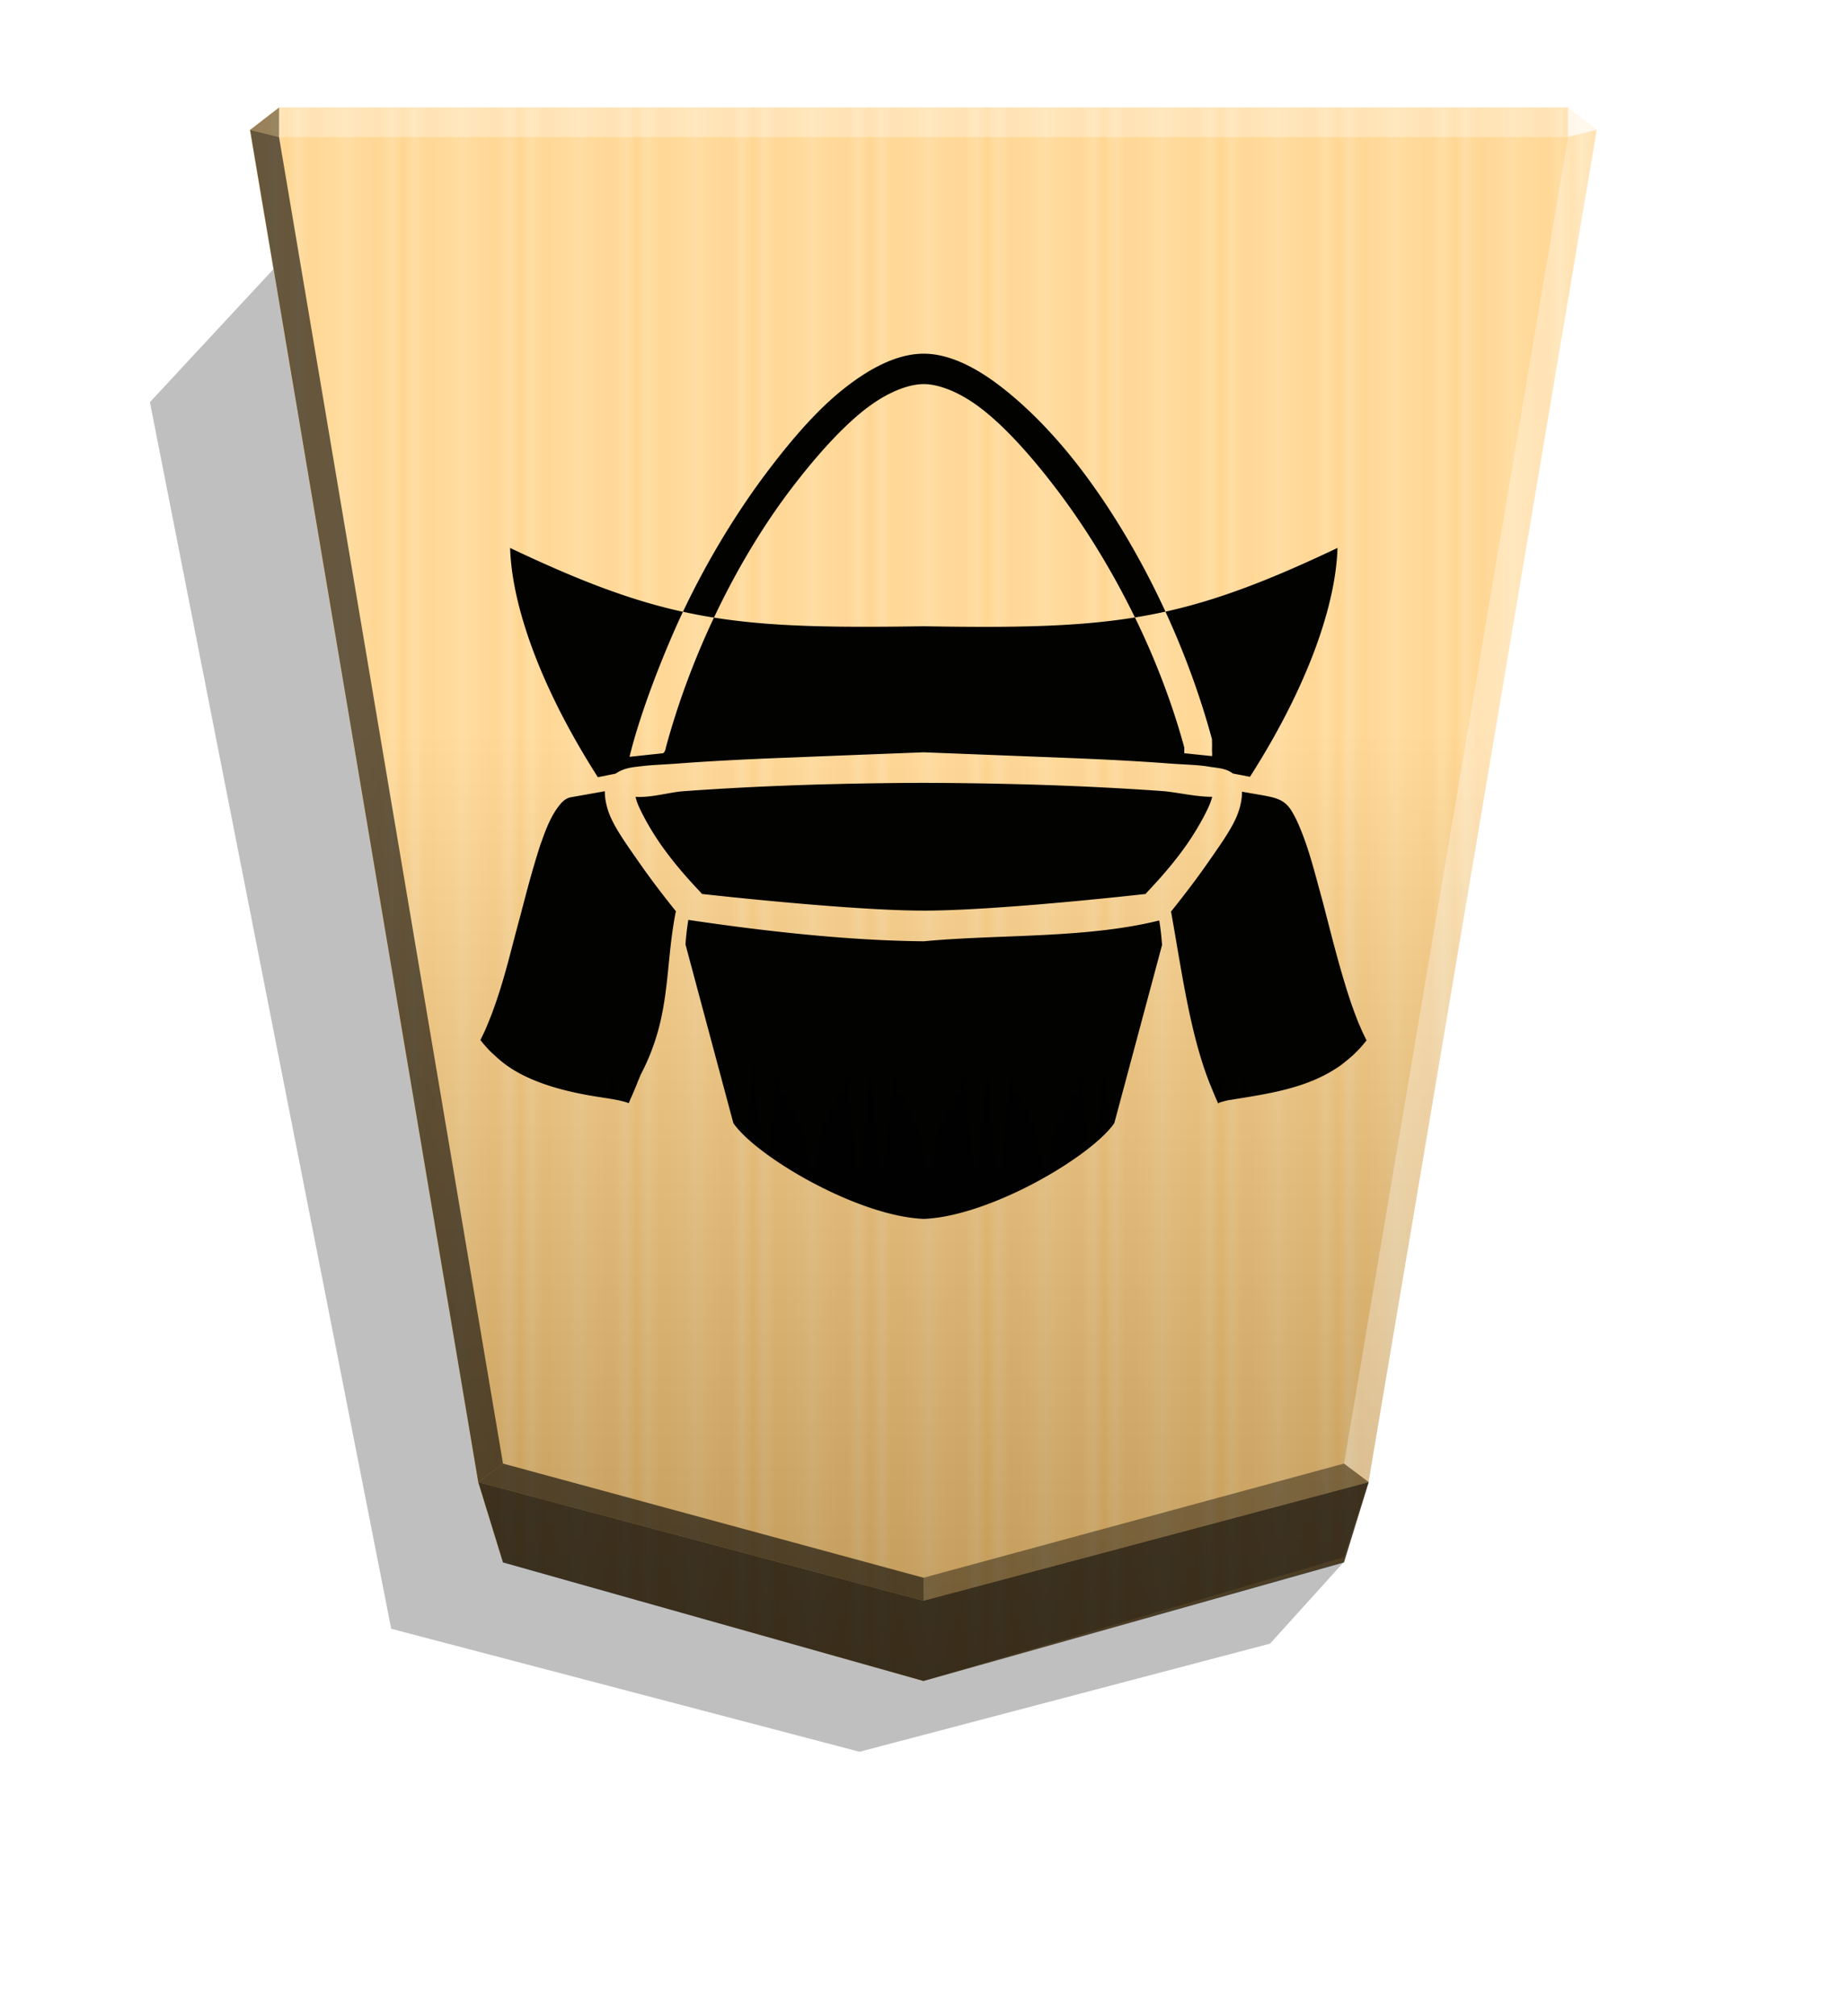 <svg xmlns="http://www.w3.org/2000/svg" id="svg33652" width="498.898" height="544.252" version="1.1" viewBox="0 0 1320 1440"><style id="style33539">.B{color-interpolation-filters:sRGB}</style><defs id="defs33600"><filter id="B" width="1.028" height="1.022" x="-.014" y="-.011" class="B"><feGaussianBlur id="feGaussianBlur33552" stdDeviation="2.441"/></filter><filter id="filter39724" width="1.089" height="1.076" x="-.045" y="-.038" style="color-interpolation-filters:sRGB"><feGaussianBlur id="feGaussianBlur39706" in="SourceGraphic" result="result0" stdDeviation="6"/><feDiffuseLighting id="feDiffuseLighting39710" diffuseConstant="1" lighting-color="#FFF" result="result5" surfaceScale="4"><feDistantLight id="feDistantLight39708" azimuth="235" elevation="45"/></feDiffuseLighting><feComposite id="feComposite39712" in="result5" in2="SourceGraphic" k1="1.4" operator="arithmetic" result="fbSourceGraphic"/><feGaussianBlur id="feGaussianBlur39714" in="fbSourceGraphic" result="result0" stdDeviation="6"/><feSpecularLighting id="feSpecularLighting39718" in="result0" lighting-color="#FFF" result="result1" specularConstant="1" specularExponent="25" surfaceScale="4"><feDistantLight id="feDistantLight39716" azimuth="280" elevation="45"/></feSpecularLighting><feComposite id="feComposite39720" in="fbSourceGraphic" in2="result1" k2="1" k3="1" operator="arithmetic" result="result4"/><feComposite id="feComposite39722" in="result4" in2="SourceGraphic" operator="in" result="result2"/></filter><filter id="C-9" width="1.024" height="1.023" x="-.012" y="-.011" class="B"><feGaussianBlur id="feGaussianBlur7491" stdDeviation="2.441"/></filter><filter id="filter2247" width="1.091" height="1.093" x="-.045" y="-.047" style="color-interpolation-filters:sRGB"><feGaussianBlur id="feGaussianBlur2229" in="SourceGraphic" result="result0" stdDeviation="6"/><feDiffuseLighting id="feDiffuseLighting2233" diffuseConstant="1" lighting-color="#fff" result="result5" surfaceScale="4"><feDistantLight id="feDistantLight2231" azimuth="235" elevation="45"/></feDiffuseLighting><feComposite id="feComposite2235" in="result5" in2="SourceGraphic" k1="1.4" k2="0" k3="0" k4="0" operator="arithmetic" result="fbSourceGraphic"/><feGaussianBlur id="feGaussianBlur2237" in="fbSourceGraphic" result="result0" stdDeviation="6"/><feSpecularLighting id="feSpecularLighting2241" in="result0" lighting-color="#fff" result="result1" specularConstant="1" specularExponent="25" surfaceScale="4"><feDistantLight id="feDistantLight2239" azimuth="280" elevation="45"/></feSpecularLighting><feComposite id="feComposite2243" in="fbSourceGraphic" in2="result1" k1="0" k2="1" k3="1" k4="0" operator="arithmetic" result="result4"/><feComposite id="feComposite2245" in="result4" in2="SourceGraphic" operator="in" result="result2"/></filter><filter id="filter40965" width="1.091" height="1.093" x="-.045" y="-.047" style="color-interpolation-filters:sRGB"><feGaussianBlur id="feGaussianBlur40947" in="SourceGraphic" result="result0" stdDeviation="6"/><feDiffuseLighting id="feDiffuseLighting40951" diffuseConstant="1" lighting-color="#FFF" result="result5" surfaceScale="4"><feDistantLight id="feDistantLight40949" azimuth="235" elevation="45"/></feDiffuseLighting><feComposite id="feComposite40953" in="result5" in2="SourceGraphic" k1="1.4" operator="arithmetic" result="fbSourceGraphic"/><feGaussianBlur id="feGaussianBlur40955" in="fbSourceGraphic" result="result0" stdDeviation="6"/><feSpecularLighting id="feSpecularLighting40959" in="result0" lighting-color="#FFF" result="result1" specularConstant="1" specularExponent="25" surfaceScale="4"><feDistantLight id="feDistantLight40957" azimuth="280" elevation="45"/></feSpecularLighting><feComposite id="feComposite40961" in="fbSourceGraphic" in2="result1" k2="1" k3="1" operator="arithmetic" result="result4"/><feComposite id="feComposite40963" in="result4" in2="SourceGraphic" operator="in" result="result2"/></filter><linearGradient id="A" x1="-1430.769" x2="-1409.955" y1="-77.47" y2="-77.47" gradientUnits="userSpaceOnUse" spreadMethod="reflect"><stop id="stop33541" offset="0" stop-color="#ffd285"/><stop id="stop33543" offset=".232" stop-color="#ffcd79"/><stop id="stop33545" offset=".616" stop-color="#ffca73"/><stop id="stop33547" offset=".808" stop-color="#ffd386"/><stop id="stop33549" offset="1" stop-color="#ffc86e"/></linearGradient><linearGradient id="C" x1="-905.021" x2="-904.556" y1="-376.306" y2="184.159" gradientUnits="userSpaceOnUse"><stop id="stop33555" offset="0"/><stop id="stop33557" offset=".602" stop-color="#fff"/></linearGradient><linearGradient id="B-1" x1="-1215.571" x2="-1215.572" y1="-296.329" y2="165.415" gradientTransform="rotate(180 -1398.5 263.29)scale(2.005)" gradientUnits="userSpaceOnUse"><stop id="stop7486" offset=".601" stop-color="#fff"/><stop id="stop7488" offset="1"/></linearGradient></defs><path id="path33602" d="m-2655.488 204.013 26.181 28.949 146.334 38.515 166.935-43.817 86.005-436.932-45.894-49.39z" filter="url(#B)" opacity=".5" transform="matrix(-2.005 0 0 2.005 -4364.078 706.823)"/><path id="path33604" fill="url(#A)" d="m-1220.686-332.674-149.881 42.384-8.809 28.459-81.338 481.636 10.349 7.986h459.359l10.348-7.986-81.338-481.636-8.809-28.459z" transform="rotate(180 -893.82 266.77)scale(2.005)"/><path id="path33606" fill="url(#C)" d="m-905.021-376.306-149.881 44.065-8.809 26.778-81.358 481.64 10.349 7.986 459.383-.004 10.349-7.986-81.343-481.636-8.809-28.601z" opacity=".25" style="mix-blend-mode:overlay" transform="rotate(180 -577.344 223.027)scale(2.005)"/><path id="path33608" d="m199.419 97.854.043-21.064-20.75 16.013zm778.776 960.694-17.664-13.248L660 1126.847v16.402z" opacity=".4"/><path id="path33610" d="m341.805 1058.548 17.664-13.248L660 1126.847v16.402z" opacity=".6"/><path id="path33612" d="m341.805 1058.548 17.664-13.248-160.05-947.446-20.707-5.052z" opacity=".6"/><g id="g33620" fill="#fff"><path id="path33614" d="m978.195 1058.548-17.664-13.248 160.05-947.446 20.707-5.052z" opacity=".3"/><path id="path33616" d="m1120.582 97.854-.043-21.064 20.75 16.013z" opacity=".8"/><path id="path33618" d="M1120.582 97.854H199.419l.043-21.064h921.077z" opacity=".3"/></g><path id="path33622" d="m359.468 1115.896-17.663-57.348L660 1143.25l318.195-84.702-17.663 57.348L660 1200.598z" opacity=".7"/><path id="path12943-5" d="M660.242 870.557c47.513-1.93 119.694-44.563 136.126-68.41l34.134-127.273c-.457-5.682-.99-11.359-2.032-17.455-52.656 13.033-113.847 9.739-168.3 14.86-54.3-.483-114.708-7.308-168.239-15.276-1.016 6.185-1.626 11.793-2.032 17.52v.02l34.21 127.602c16.433 23.848 88.606 66.483 136.126 68.41zm210.793-82.774.02-.104c.61-.225 1.219-.431 1.93-.66a51 51 0 0 1 3.244-.863c.38-.092.762-.18 1.219-.28 27.694-4.562 56.439-8.064 80.135-24.607.584-.432 1.219-.864 1.727-1.296 2.634-2.057 5.275-4.173 7.81-6.49l.407-.406c.406-.406.838-.762 1.219-1.22.28-.279.533-.533.813-.761v-.021c.28-.28.558-.585.838-.813v-.022c.254-.28.533-.533.813-.813v-.02c.254-.305.533-.584.812-.864a34 34 0 0 0 1.524-1.752v-.004c.254-.305.534-.61.788-.915v-.02c.635-.762 1.32-1.524 1.93-2.337.126-.161.246-.33.381-.483-.406-.762-.787-1.6-1.219-2.438v-.02c-.197-.407-.406-.813-.61-1.22v-.02c-.195-.406-.406-.813-.61-1.219v-.021a31 31 0 0 0-.583-1.22l-.254-.61c-.106-.232-.206-.482-.305-.685l-.02-.02c-.33-.737-.635-1.524-.965-2.21l-.166-.407v-.02a48 48 0 0 0-.584-1.295v-.021c-.187-.432-.38-.915-.559-1.296v-.02a100 100 0 0 1-1.117-2.827v-.021c-.183-.483-.381-.94-.559-1.448v-.02c-.182-.483-.381-.94-.559-1.449v-.02c-.355-.94-.736-1.93-1.117-2.956v-.022c-.356-.99-.712-2.057-1.118-3.043v-.02c-8.08-23.424-14.034-47.769-20.28-71.735v-.02c-.304-1.119-.61-2.338-.914-3.435-.126-.483-.245-.94-.38-1.448-5.34-19.073-9.83-38.483-18.289-56.463v-.02c-.08-.164-.166-.33-.247-.482-.03-.06-.053-.127-.082-.186l-.165-.33-.021-.02c-.236-.483-.534-.99-.762-1.423-.084-.16-.162-.33-.248-.482l-.02-.04a11 11 0 0 0-.247-.432v-.02c-.082-.148-.167-.28-.249-.432-.049-.087-.094-.183-.144-.28l-.103-.185-.02-.02-.062-.104c-5.388-9.924-11.666-11.133-23.714-13.25l-12.73-2.21c0 .761-.025 1.6-.062 2.336-.28 5.278-1.829 10.904-3.96 15.865-4.364 9.941-12.395 21.021-19.812 31.7-9.942 14.357-20.846 28.22-26.912 35.728.017.083.045.165.062.248.045.213.08.432.124.66.017.086.045.163.062.248 7.267 40.448 13.269 85.618 27.209 121.02.231.584.457 1.117.711 1.752.01.02.013.042.021.062.237.584.483 1.118.711 1.753.01.019.012.041.02.061.243.584.508 1.118.737 1.753.01.02.012.042.02.062l.762 1.829.02.041.762 1.829.02.022c.151.355.305.685.457 1.117.117.28.232.584.356.813.533 1.22 1.117 2.515 1.727 3.868zm-421.628-.041.02-.063v-.02c.28-.66.559-1.295.838-1.93.28-.66.56-1.295.838-1.93.534-1.22 1.118-2.515 1.626-3.74l.021-.02.762-1.829.02-.041c.686-1.6 1.32-3.13 1.93-4.77l.248-.61c.01-.025.01-.058.02-.083a25 25 0 0 1 .687-1.6c.01-.029.03-.054.042-.082.222-.584.457-1.117.66-1.6.011-.029.03-.055.042-.084.217-.533.432-1.117.635-1.6l.041-.103c21.486-40.873 17.292-73.6 24.47-113.092l.041-.207.124-.66.041-.206c.044-.22.08-.432.125-.66l.04-.206c.046-.226.1-.432.146-.686.012-.063.028-.122.04-.186l.146-.711.041-.186c-6.086-7.508-16.97-21.394-26.973-35.81-7.402-10.68-15.469-21.757-19.812-31.7-2.134-4.963-3.658-10.6-3.96-15.878a50 50 0 0 1-.062-2.337l-24.64 4.367c-.483.101-.991.28-1.423.432-.097.038-.212.082-.305.123-.28.122-.584.25-.863.432-.28.153-.56.33-.838.483-.095.06-.195.122-.28.186-.28.19-.559.38-.838.61-.188.145-.381.33-.559.482-.185.158-.38.33-.559.482-.092.086-.176.14-.254.228-7.053 7.691-11.036 17.915-14.47 27.58v.022c-.155.431-.33.863-.483 1.295v.021c-.154.432-.33.864-.482 1.295v.021c-5.365 16.401-9.848 33.38-14.166 50.097v.021c-6.365 22.954-11.4 45.835-19.558 67.9a93 93 0 0 1-2.235 5.883c-.356.94-.737 1.93-1.118 2.827-.38.914-.762 1.829-1.117 2.738-.381.914-.737 1.829-1.118 2.652a108 108 0 0 1-1.829 3.868c-.304.61-.584 1.22-.889 1.829l-.304.61c-.066.13-.12.279-.186.406-.133.25-.28.533-.406.762.508.66 1.016 1.295 1.524 1.93.129.158.243.33.38.483.255.33.534.61.788.914.128.151.254.305.381.432 1.626 1.829 3.142 3.564 4.872 5.174q.42.42.838.762c1.423 1.295 2.842 2.652 4.257 3.868.28.244.559.483.838.737 17.4 14.925 43.664 21.687 63.717 25.253.559.094 1.118.178 1.626.28.559.091 1.117.178 1.727.279.533.085 1.118.184 1.626.279h.02c1.117.17 2.133.33 3.142.483 2.133.33 4.061.66 5.986.94.966.157 1.93.33 2.843.482 4.257.737 8.013 1.6 11.036 2.652.157.054.305.108.457.165zm213.249-137.365c52.251-.33 148.725-11.054 156.041-11.89 2.439-2.956 16.85-17.17 29.722-35.705 6.997-10.142 12.608-20.29 15.854-27.693 1.22-2.827 1.727-4.668 2.032-5.987-10.945 0-22.052-2.651-33.678-3.957-20.642-1.524-45.708-2.957-71.321-3.955-51.226-2.057-101.043-2.057-101.043-2.057s-49.816-.012-101.043 2.057c-25.613.99-50.678 2.439-71.321 3.955-9.942.813-22.327 4.668-33.678 3.957.28 1.296.736 3.13 1.93 5.987 3.249 7.404 8.827 17.551 15.855 27.693 12.873 18.534 27.277 32.766 29.721 35.705 7.404.813 106.878 11.89 158.498 11.89h2.439zm-235.31-95.302 12.567-2.514c5.479-3.653 10.277-4.466 18.2-5.279 7.4-.99 17.172-1.219 27.732-2.057 21.13-1.6 47.545-2.957 73.31-3.957 51.51-2.058 101.042-3.955 101.042-3.955s49.533 1.93 101.043 3.955c25.755.99 52.18 2.337 73.31 3.957 10.569.813 20.338.99 27.733 2.057 6.695 1.296 13.3.991 18.846 5.174l12.192 2.337c41.418-64.735 61.361-122.848 62.558-163.448-48.863 23.198-85.665 37.24-122.96 45.506 13.26 28.766 24.682 59.534 33.272 91.173v2.057c.106.61 0 4.465 0 5.987 0 1.524.238 2.057 0 3.957l-19.812-2.057v-4.115c-8.824-32.327-21.059-63.734-35.27-92.867-41.377 6.696-86.243 7.404-150.861 6.292-64.17.99-108.858.38-149.995-6.185-13.744 29.101-25.593 60.477-34.358 92.765-.305 2.687-1.702 4.029-2.032 4.115l-23.944 2.553c7.863-32.59 25.25-76.206 38.146-103.57-37.482-8.216-74.395-22.298-123.497-45.606 1.22 40.666 21.181 98.893 62.74 163.76zm60.761-118.15c7.308 1.6 14.679 3.042 22.144 4.172 16.25-34.41 35.158-65.64 54.797-91.487 18.128-23.848 36.67-44.42 53.489-57.454 16.83-13.033 31.862-17.833 41.61-17.833 9.738 0 24.783 4.77 41.61 17.833 16.83 13.033 35.372 33.605 53.49 57.454 19.618 25.815 39.093 57.019 55.861 91.386 7.302-1.22 14.587-2.515 21.808-4.174-17.518-38.017-38.232-72.549-59.848-101.002-18.989-24.983-38.608-44.836-57.455-59.432-18.847-14.6-37.806-23.777-55.477-23.777s-36.63 9.13-55.477 23.777c-18.847 14.6-36.487 34.45-55.477 59.432-21.635 28.476-43.01 63.044-61.086 101.104z" style="color:#000;fill:#000;fill-opacity:.992;stroke-width:21.133;paint-order:stroke fill markers;filter:url(#filter40965)"/></svg>